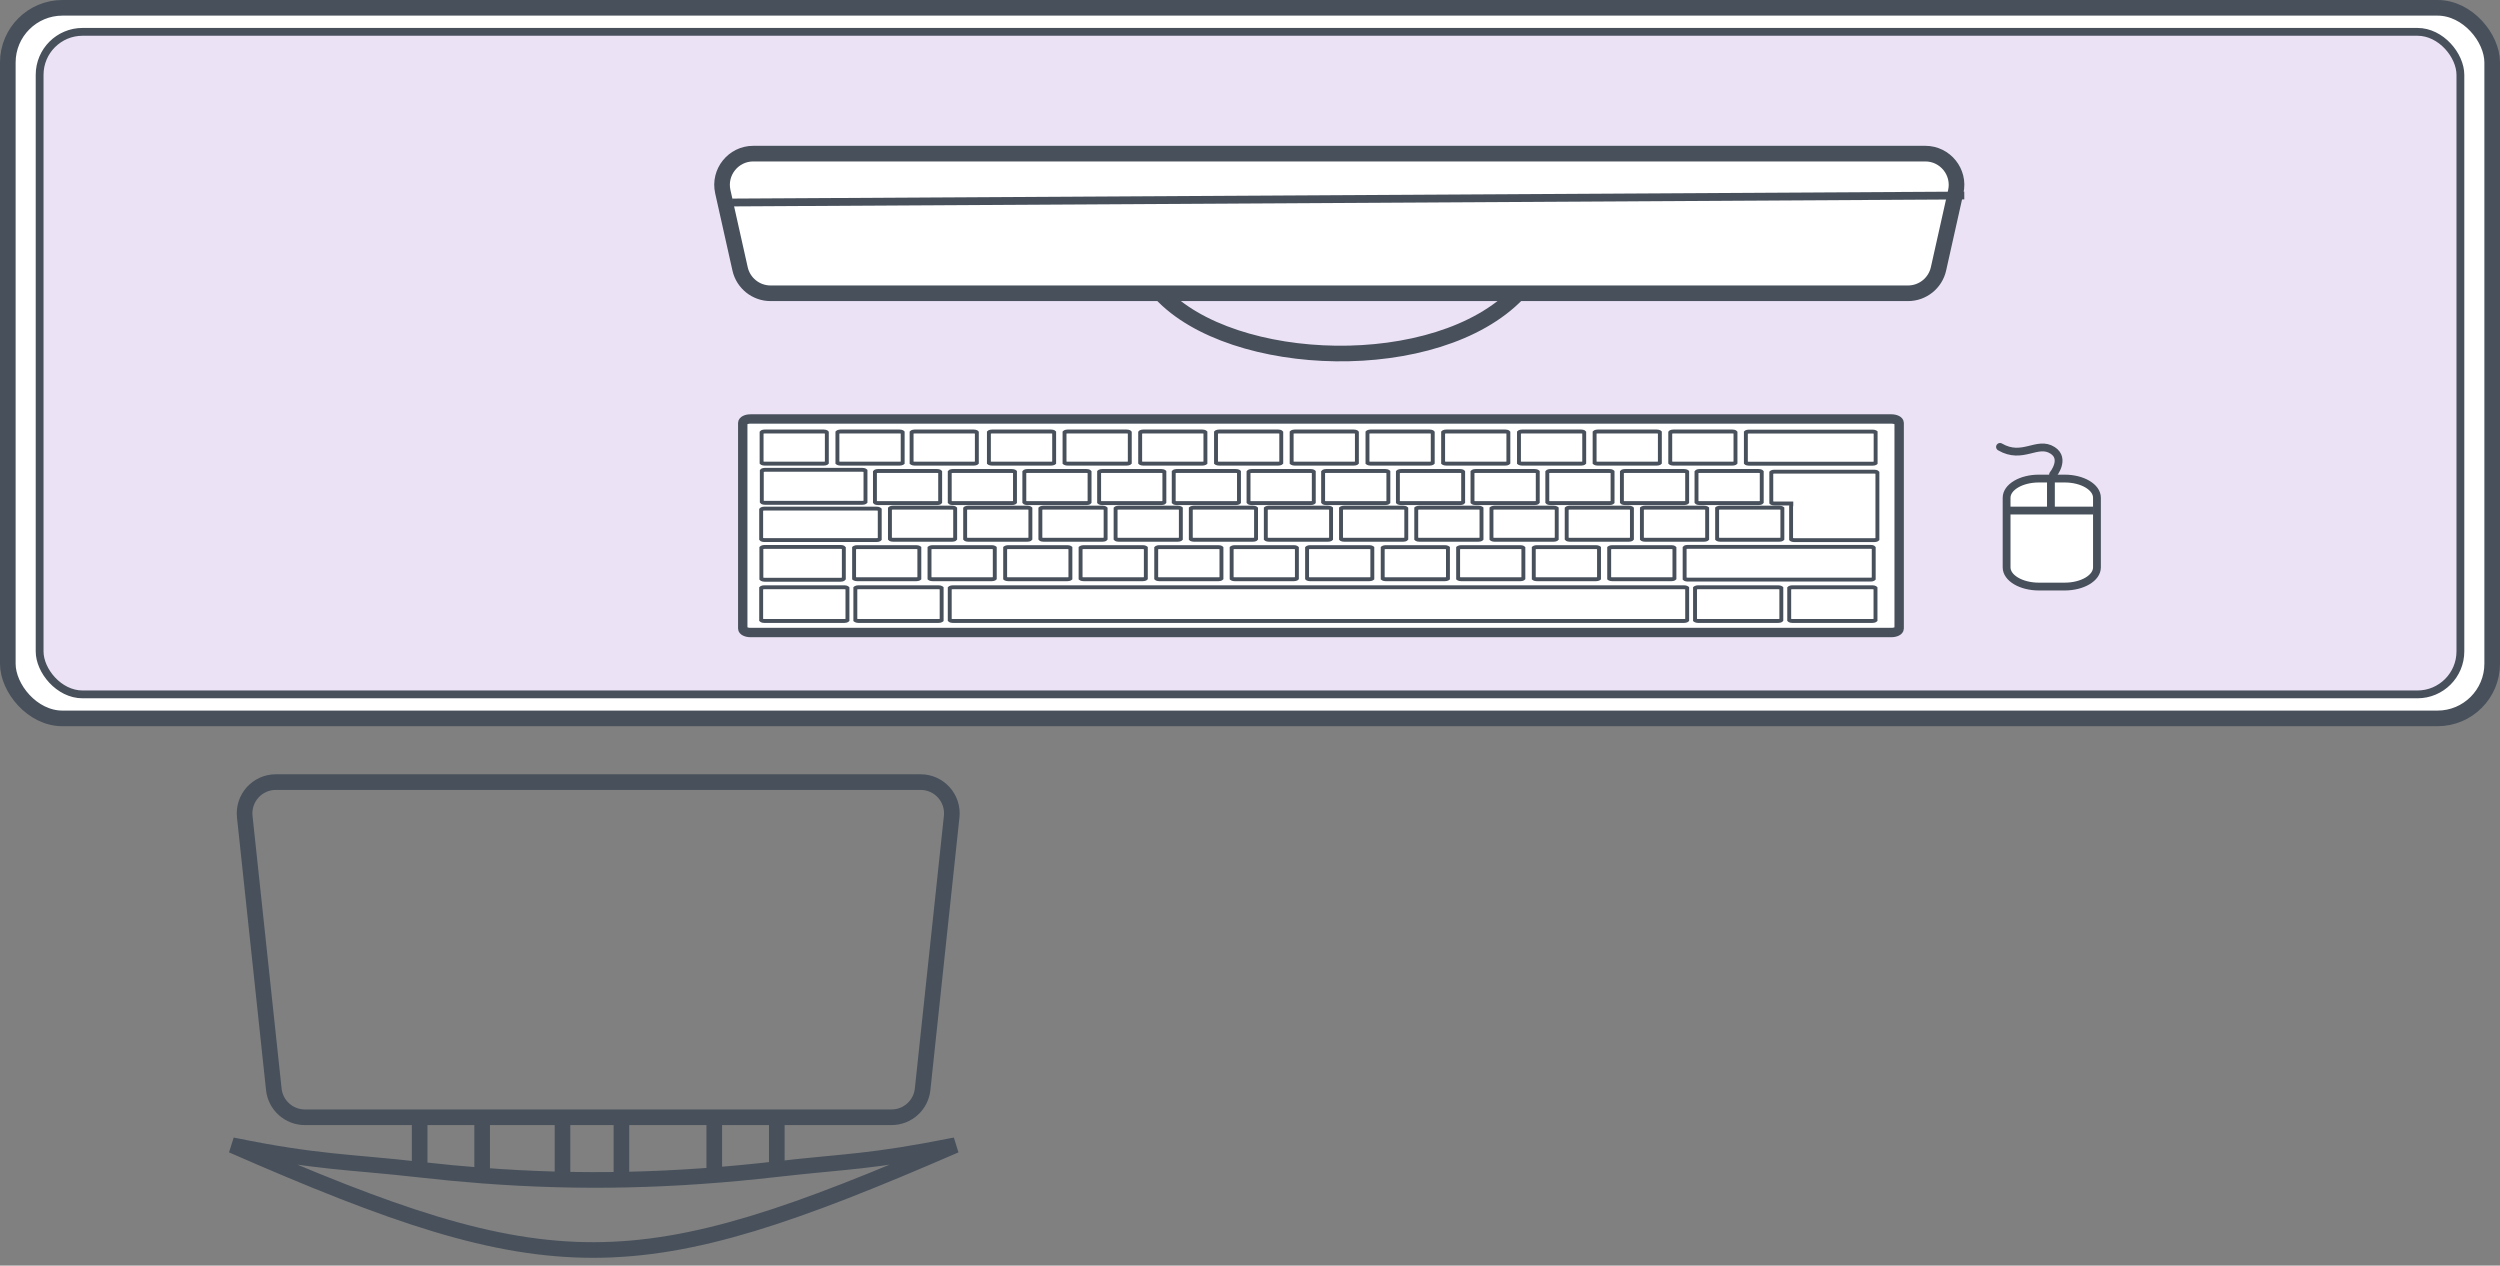 <svg width="160" height="81" viewBox="0 0 160 81" fill="none" xmlns="http://www.w3.org/2000/svg">
<rect x="0" y="0" width="160" height="81" fill="#808080" stroke="none"/>
<path d="M49.714 71.505H57.059C58.081 71.505 58.939 70.734 59.047 69.717L60.907 52.266C61.033 51.084 60.107 50.054 58.918 50.054H17.653C16.464 50.054 15.538 51.084 15.664 52.266L17.524 69.717C17.632 70.734 18.49 71.505 19.512 71.505H26.857M49.714 71.505V74.824M49.714 71.505H45.714M49.714 74.824C54.246 74.305 55.658 74.39 61.143 73.293C40.633 82.198 35.367 82.273 14.857 73.293C20.331 74.415 22.31 74.339 26.857 74.855M49.714 74.824C43.12 75.578 37.178 75.717 30.857 75.236M26.857 71.505V74.855M26.857 71.505H30.857M26.857 74.855C28.213 75.009 29.543 75.136 30.857 75.236M36 71.505V75.081M36 71.505H39.771M36 71.505H30.857M39.771 71.505V75.308M39.771 71.505H45.714M30.857 71.505V75.236M45.714 71.505V75.527" stroke="#47505B"/>
<rect x="0.5" y="0.5" width="159" height="45.478" rx="3.5" fill="white" stroke="#47505B"/>
<rect x="2.536" y="2.038" width="154.929" height="42.403" rx="2.75" fill="#EBE2F6" stroke="#47505B" stroke-width="0.5"/>
<path d="M123.217 9.832H48.211C46.931 9.832 45.98 11.019 46.26 12.269L47.365 17.207C47.569 18.12 48.38 18.77 49.316 18.77H122.112C123.049 18.77 123.86 18.12 124.064 17.207L125.169 12.269C125.449 11.019 124.498 9.832 123.217 9.832Z" fill="white" stroke="#47505B"/>
<path d="M74.286 18.77C78.857 23.686 92 24.133 97.143 18.77" stroke="#47505B"/>
<path d="M46.857 12.96L125.714 12.513" stroke="#47505B" stroke-width="0.5"/>
<path d="M132.139 30.628H130.489C129.347 30.628 128.422 31.177 128.422 31.856V36.312C128.422 36.99 129.347 37.54 130.489 37.54H132.139C133.28 37.54 134.205 36.99 134.205 36.312V31.856C134.205 31.177 133.28 30.628 132.139 30.628Z" fill="white" stroke="#47505B" stroke-width="0.5" stroke-linecap="round" stroke-linejoin="round"/>
<path d="M128.531 32.676H133.987" stroke="#47505B" stroke-width="0.5"/>
<path d="M131.259 30.798V32.59" stroke="#47505B" stroke-width="0.5"/>
<path d="M131.396 30.37C131.396 30.37 132.212 29.363 131.367 28.823C130.376 28.189 129.449 29.447 128 28.602" stroke="#47505B" stroke-width="0.5" stroke-linecap="round"/>
<path d="M48.029 26.815H121.052C121.319 26.815 121.546 26.926 121.546 27.065V40.231C121.546 40.369 121.319 40.481 121.052 40.481H48.029C47.763 40.481 47.536 40.369 47.536 40.231V27.065C47.536 26.926 47.763 26.814 48.029 26.814V26.815Z" fill="white" stroke="#47505B" stroke-width="0.6" stroke-linecap="round"/>
<path d="M48.936 27.617H52.723C52.795 27.617 52.855 27.632 52.891 27.651C52.907 27.659 52.914 27.666 52.917 27.67V29.62C52.914 29.623 52.907 29.63 52.891 29.639C52.855 29.657 52.795 29.673 52.723 29.673H48.936C48.864 29.673 48.805 29.657 48.768 29.639C48.753 29.631 48.745 29.623 48.742 29.62V27.67C48.745 27.666 48.753 27.659 48.768 27.651C48.786 27.642 48.81 27.633 48.838 27.627L48.936 27.617Z" fill="white" stroke="#47505B" stroke-width="0.25" stroke-linecap="round"/>
<path d="M53.79 27.617H57.577C57.649 27.617 57.708 27.632 57.745 27.651C57.76 27.659 57.767 27.666 57.771 27.67V29.62C57.767 29.623 57.76 29.63 57.745 29.639C57.708 29.657 57.649 29.673 57.577 29.673H53.79C53.718 29.673 53.658 29.657 53.622 29.639C53.606 29.631 53.599 29.623 53.595 29.62V27.67C53.599 27.666 53.606 27.659 53.622 27.651C53.64 27.642 53.664 27.633 53.692 27.627L53.79 27.617Z" fill="white" stroke="#47505B" stroke-width="0.25" stroke-linecap="round"/>
<path d="M58.537 27.617H62.324C62.396 27.617 62.455 27.632 62.492 27.651C62.507 27.659 62.515 27.666 62.518 27.67V29.62C62.515 29.623 62.507 29.63 62.492 29.639C62.455 29.657 62.396 29.673 62.324 29.673H58.537C58.465 29.673 58.405 29.657 58.369 29.639C58.353 29.631 58.346 29.623 58.342 29.62V27.67C58.346 27.666 58.353 27.659 58.369 27.651C58.387 27.642 58.411 27.633 58.439 27.627L58.537 27.617Z" fill="white" stroke="#47505B" stroke-width="0.25" stroke-linecap="round"/>
<path d="M63.484 27.617H67.272C67.344 27.617 67.403 27.632 67.439 27.651C67.455 27.659 67.462 27.666 67.466 27.67V29.62C67.462 29.623 67.455 29.63 67.439 29.639C67.403 29.657 67.344 29.673 67.272 29.673H63.484C63.412 29.673 63.353 29.657 63.316 29.639C63.301 29.631 63.294 29.623 63.29 29.62V27.67C63.294 27.666 63.301 27.659 63.316 27.651C63.335 27.642 63.358 27.633 63.387 27.627L63.484 27.617Z" fill="white" stroke="#47505B" stroke-width="0.25" stroke-linecap="round"/>
<path d="M68.325 27.617H72.112C72.184 27.617 72.243 27.632 72.28 27.651C72.295 27.659 72.303 27.666 72.306 27.67V29.62C72.303 29.623 72.296 29.63 72.28 29.639C72.243 29.657 72.184 29.673 72.112 29.673H68.325C68.253 29.673 68.193 29.657 68.157 29.639C68.141 29.631 68.134 29.623 68.13 29.62V27.67C68.134 27.666 68.141 27.659 68.157 27.651C68.175 27.642 68.199 27.633 68.227 27.627L68.325 27.617Z" fill="white" stroke="#47505B" stroke-width="0.25" stroke-linecap="round"/>
<path d="M73.165 27.617H76.952C77.024 27.617 77.084 27.632 77.12 27.651C77.136 27.659 77.143 27.666 77.147 27.67V29.62C77.143 29.623 77.136 29.63 77.12 29.639C77.084 29.657 77.024 29.673 76.952 29.673H73.165C73.093 29.673 73.034 29.657 72.997 29.639C72.982 29.631 72.974 29.623 72.971 29.62V27.67C72.974 27.666 72.982 27.659 72.997 27.651C73.015 27.642 73.039 27.633 73.067 27.627L73.165 27.617Z" fill="white" stroke="#47505B" stroke-width="0.25" stroke-linecap="round"/>
<path d="M78.019 27.617H81.807C81.879 27.617 81.938 27.632 81.975 27.651C81.99 27.659 81.998 27.666 82.001 27.67V29.62C81.998 29.623 81.99 29.63 81.975 29.639C81.938 29.657 81.879 29.673 81.807 29.673H78.019C77.948 29.673 77.888 29.657 77.852 29.639C77.836 29.631 77.829 29.623 77.825 29.62V27.67C77.829 27.666 77.836 27.659 77.852 27.651C77.87 27.642 77.894 27.633 77.922 27.627L78.019 27.617Z" fill="white" stroke="#47505B" stroke-width="0.25" stroke-linecap="round"/>
<path d="M82.86 27.617H86.647C86.719 27.617 86.778 27.632 86.815 27.651C86.831 27.659 86.838 27.666 86.841 27.67V29.62C86.838 29.623 86.831 29.63 86.815 29.639C86.778 29.657 86.719 29.673 86.647 29.673H82.86C82.788 29.673 82.728 29.657 82.692 29.639C82.676 29.631 82.669 29.623 82.665 29.62V27.67C82.669 27.666 82.677 27.659 82.692 27.651C82.71 27.642 82.734 27.633 82.762 27.627L82.86 27.617Z" fill="white" stroke="#47505B" stroke-width="0.25" stroke-linecap="round"/>
<path d="M87.714 27.617H91.501C91.573 27.617 91.632 27.632 91.669 27.651C91.684 27.659 91.692 27.666 91.695 27.67V29.62C91.692 29.623 91.685 29.63 91.669 29.639C91.632 29.657 91.573 29.673 91.501 29.673H87.714C87.642 29.673 87.582 29.657 87.546 29.639C87.53 29.631 87.523 29.623 87.519 29.62V27.67C87.523 27.666 87.531 27.659 87.546 27.651C87.564 27.642 87.588 27.633 87.616 27.627L87.714 27.617Z" fill="white" stroke="#47505B" stroke-width="0.25" stroke-linecap="round"/>
<path d="M92.555 27.617H96.342C96.414 27.617 96.473 27.632 96.51 27.651C96.525 27.659 96.533 27.666 96.536 27.67V29.62C96.533 29.623 96.525 29.63 96.51 29.639C96.473 29.657 96.414 29.673 96.342 29.673H92.555C92.483 29.673 92.423 29.657 92.387 29.639C92.371 29.631 92.364 29.623 92.36 29.62V27.67C92.364 27.666 92.371 27.659 92.387 27.651C92.405 27.642 92.429 27.633 92.457 27.627L92.555 27.617Z" fill="white" stroke="#47505B" stroke-width="0.25" stroke-linecap="round"/>
<path d="M97.409 27.617H101.196C101.268 27.617 101.327 27.632 101.364 27.651C101.379 27.659 101.387 27.666 101.39 27.67V29.62C101.387 29.623 101.379 29.63 101.364 29.639C101.327 29.657 101.268 29.673 101.196 29.673H97.409C97.337 29.673 97.277 29.657 97.241 29.639C97.225 29.631 97.218 29.623 97.214 29.62V27.67C97.218 27.666 97.225 27.659 97.241 27.651C97.259 27.642 97.283 27.633 97.311 27.627L97.409 27.617Z" fill="white" stroke="#47505B" stroke-width="0.25" stroke-linecap="round"/>
<path d="M102.25 27.617H106.037C106.109 27.617 106.168 27.632 106.205 27.651C106.22 27.659 106.227 27.666 106.231 27.67V29.62C106.228 29.623 106.22 29.63 106.205 29.639C106.168 29.657 106.109 29.673 106.037 29.673H102.25C102.178 29.673 102.118 29.657 102.082 29.639C102.066 29.631 102.059 29.623 102.055 29.62V27.67C102.059 27.666 102.066 27.659 102.082 27.651C102.1 27.642 102.124 27.633 102.152 27.627L102.25 27.617Z" fill="white" stroke="#47505B" stroke-width="0.25" stroke-linecap="round"/>
<path d="M107.09 27.617H110.877C110.949 27.617 111.008 27.632 111.045 27.651C111.06 27.659 111.068 27.666 111.071 27.67V29.62C111.068 29.623 111.061 29.63 111.045 29.639C111.008 29.657 110.949 29.673 110.877 29.673H107.09C107.018 29.673 106.958 29.657 106.922 29.639C106.906 29.631 106.899 29.623 106.896 29.62V27.67C106.899 27.666 106.907 27.659 106.922 27.651C106.94 27.642 106.964 27.633 106.992 27.627L107.09 27.617Z" fill="white" stroke="#47505B" stroke-width="0.25" stroke-linecap="round"/>
<path d="M111.917 27.623H119.86C119.928 27.623 119.984 27.638 120.018 27.655C120.03 27.662 120.036 27.668 120.04 27.671V29.627C120.036 29.63 120.031 29.637 120.018 29.644C119.984 29.662 119.928 29.676 119.86 29.676H111.917C111.848 29.676 111.792 29.661 111.758 29.644C111.745 29.637 111.739 29.63 111.736 29.627V27.671C111.739 27.668 111.746 27.662 111.758 27.655C111.775 27.647 111.797 27.639 111.824 27.633L111.917 27.623Z" fill="white" stroke="#47505B" stroke-width="0.25" stroke-linecap="round"/>
<path d="M48.96 30.068H55.185C55.261 30.068 55.323 30.084 55.361 30.104C55.379 30.113 55.387 30.12 55.391 30.124V32.124C55.387 32.128 55.38 32.136 55.361 32.146C55.323 32.166 55.261 32.182 55.185 32.182H48.96C48.885 32.182 48.823 32.166 48.784 32.146C48.766 32.136 48.758 32.128 48.755 32.124V30.124C48.758 30.12 48.766 30.113 48.784 30.104C48.823 30.084 48.885 30.068 48.96 30.068Z" fill="white" stroke="#47505B" stroke-width="0.25" stroke-linecap="round"/>
<path d="M48.924 32.55H56.095C56.171 32.55 56.233 32.566 56.273 32.587C56.29 32.596 56.299 32.603 56.303 32.607V34.507C56.299 34.511 56.291 34.518 56.273 34.528C56.233 34.549 56.171 34.565 56.095 34.565H48.924C48.848 34.565 48.784 34.549 48.745 34.528C48.726 34.518 48.718 34.511 48.715 34.507V32.607C48.718 32.603 48.727 32.596 48.745 32.587C48.784 32.566 48.848 32.55 48.924 32.55Z" fill="white" stroke="#47505B" stroke-width="0.25" stroke-linecap="round"/>
<path d="M48.94 35.003H53.794C53.87 35.003 53.933 35.019 53.973 35.04C53.993 35.05 54.002 35.058 54.005 35.062V37.043C54.003 37.046 53.995 37.056 53.973 37.067C53.933 37.088 53.87 37.104 53.794 37.104H48.94C48.863 37.104 48.799 37.088 48.759 37.067C48.739 37.056 48.731 37.047 48.728 37.044V35.061C48.732 35.057 48.74 35.05 48.759 35.04C48.799 35.019 48.863 35.003 48.94 35.003Z" fill="white" stroke="#47505B" stroke-width="0.25" stroke-linecap="round"/>
<path d="M48.909 37.585H54.043C54.115 37.585 54.174 37.6 54.211 37.62C54.227 37.628 54.234 37.635 54.237 37.638V39.688C54.234 39.691 54.227 39.698 54.211 39.706C54.174 39.725 54.115 39.742 54.043 39.742H48.909C48.837 39.742 48.778 39.725 48.741 39.706C48.725 39.698 48.718 39.691 48.715 39.688V37.638C48.718 37.635 48.726 37.628 48.741 37.62C48.759 37.61 48.783 37.601 48.812 37.595L48.909 37.585Z" fill="white" stroke="#47505B" stroke-width="0.25" stroke-linecap="round"/>
<path d="M54.937 37.585H60.07C60.142 37.585 60.202 37.6 60.238 37.62C60.254 37.628 60.261 37.635 60.265 37.638V39.688C60.261 39.691 60.254 39.698 60.238 39.706C60.202 39.725 60.142 39.742 60.07 39.742H54.937C54.864 39.742 54.805 39.725 54.769 39.706C54.753 39.698 54.746 39.691 54.742 39.688V37.638C54.746 37.635 54.753 37.628 54.769 37.62C54.787 37.61 54.811 37.601 54.839 37.595L54.937 37.585Z" fill="white" stroke="#47505B" stroke-width="0.25" stroke-linecap="round"/>
<path d="M60.977 37.585H107.785C107.857 37.585 107.916 37.601 107.953 37.62C107.968 37.628 107.975 37.635 107.979 37.638V39.688C107.976 39.691 107.969 39.698 107.953 39.706C107.916 39.725 107.857 39.742 107.785 39.742H60.977C60.905 39.742 60.846 39.725 60.809 39.706C60.793 39.698 60.786 39.691 60.783 39.688V37.638C60.786 37.635 60.794 37.628 60.809 37.62C60.846 37.601 60.905 37.585 60.977 37.585Z" fill="white" stroke="#47505B" stroke-width="0.25" stroke-linecap="round"/>
<path d="M108.677 37.585H113.811C113.883 37.585 113.942 37.6 113.979 37.62C113.994 37.628 114.001 37.635 114.005 37.638V39.688C114.002 39.691 113.994 39.698 113.979 39.706C113.942 39.725 113.883 39.742 113.811 39.742H108.677C108.605 39.742 108.545 39.725 108.509 39.706C108.493 39.698 108.486 39.691 108.482 39.688V37.638C108.486 37.635 108.493 37.628 108.509 37.62C108.527 37.61 108.551 37.601 108.579 37.595L108.677 37.585Z" fill="white" stroke="#47505B" stroke-width="0.25" stroke-linecap="round"/>
<path d="M114.704 37.585H119.838C119.91 37.585 119.969 37.6 120.006 37.62C120.021 37.628 120.029 37.635 120.032 37.638V39.688C120.029 39.691 120.022 39.698 120.006 39.706C119.969 39.725 119.91 39.742 119.838 39.742H114.704C114.632 39.742 114.573 39.725 114.536 39.706C114.52 39.698 114.513 39.691 114.51 39.688V37.638C114.513 37.635 114.521 37.628 114.536 37.62C114.554 37.61 114.578 37.601 114.606 37.595L114.704 37.585Z" fill="white" stroke="#47505B" stroke-width="0.25" stroke-linecap="round"/>
<path d="M108.01 34.999H119.724C119.796 34.999 119.856 35.014 119.892 35.033C119.908 35.041 119.915 35.048 119.918 35.052V37.042C119.915 37.045 119.908 37.052 119.892 37.06C119.856 37.08 119.796 37.095 119.724 37.095H108.01C107.938 37.095 107.879 37.079 107.842 37.06C107.827 37.052 107.819 37.045 107.816 37.042V35.052C107.819 35.048 107.827 35.041 107.842 35.033C107.879 35.014 107.938 34.999 108.01 34.999Z" fill="white" stroke="#47505B" stroke-width="0.25" stroke-linecap="round"/>
<path d="M56.19 30.143H59.977C60.049 30.143 60.108 30.159 60.145 30.178C60.16 30.186 60.168 30.192 60.171 30.196V32.146C60.168 32.15 60.161 32.157 60.145 32.165C60.108 32.184 60.049 32.199 59.977 32.199H56.19C56.118 32.199 56.059 32.184 56.022 32.165C56.007 32.157 55.999 32.15 55.996 32.146V30.196C55.999 30.192 56.007 30.186 56.022 30.178C56.04 30.168 56.064 30.159 56.092 30.153L56.19 30.143Z" fill="white" stroke="#47505B" stroke-width="0.25" stroke-linecap="round"/>
<path d="M60.977 30.143H64.764C64.836 30.143 64.896 30.159 64.932 30.178C64.948 30.186 64.955 30.192 64.959 30.196V32.146C64.955 32.15 64.948 32.157 64.932 32.165C64.896 32.184 64.836 32.199 64.764 32.199H60.977C60.905 32.199 60.846 32.184 60.809 32.165C60.794 32.157 60.786 32.15 60.783 32.146V30.196C60.786 30.192 60.794 30.186 60.809 30.178C60.827 30.168 60.851 30.159 60.879 30.153L60.977 30.143Z" fill="white" stroke="#47505B" stroke-width="0.25" stroke-linecap="round"/>
<path d="M65.751 30.143H69.538C69.61 30.143 69.669 30.159 69.706 30.178C69.722 30.186 69.729 30.192 69.732 30.196V32.146C69.729 32.15 69.722 32.157 69.706 32.165C69.669 32.184 69.61 32.199 69.538 32.199H65.751C65.679 32.199 65.62 32.184 65.583 32.165C65.567 32.157 65.56 32.15 65.557 32.146V30.196C65.56 30.192 65.568 30.186 65.583 30.178C65.601 30.168 65.625 30.159 65.653 30.153L65.751 30.143Z" fill="white" stroke="#47505B" stroke-width="0.25" stroke-linecap="round"/>
<path d="M70.539 30.143H74.326C74.398 30.143 74.457 30.159 74.494 30.178C74.509 30.186 74.516 30.192 74.52 30.196V32.146C74.517 32.15 74.509 32.157 74.494 32.165C74.457 32.184 74.398 32.199 74.326 32.199H70.539C70.467 32.199 70.407 32.184 70.371 32.165C70.355 32.157 70.348 32.15 70.344 32.146V30.196C70.348 30.192 70.355 30.186 70.371 30.178C70.389 30.168 70.413 30.159 70.441 30.153L70.539 30.143Z" fill="white" stroke="#47505B" stroke-width="0.25" stroke-linecap="round"/>
<path d="M75.312 30.143H79.1C79.172 30.143 79.231 30.159 79.268 30.178C79.283 30.186 79.29 30.192 79.294 30.196V32.146C79.29 32.15 79.283 32.157 79.268 32.165C79.231 32.184 79.172 32.199 79.1 32.199H75.312C75.24 32.199 75.181 32.184 75.144 32.165C75.129 32.157 75.122 32.15 75.118 32.146V30.196C75.122 30.192 75.129 30.186 75.144 30.178C75.163 30.168 75.187 30.159 75.215 30.153L75.312 30.143Z" fill="white" stroke="#47505B" stroke-width="0.25" stroke-linecap="round"/>
<path d="M80.1 30.143H83.887C83.959 30.143 84.019 30.159 84.055 30.178C84.071 30.186 84.078 30.192 84.082 30.196V32.146C84.078 32.15 84.071 32.157 84.055 32.165C84.019 32.184 83.959 32.199 83.887 32.199H80.1C80.028 32.199 79.969 32.184 79.932 32.165C79.917 32.157 79.909 32.15 79.906 32.146V30.196C79.909 30.192 79.917 30.186 79.932 30.178C79.95 30.168 79.974 30.159 80.002 30.153L80.1 30.143Z" fill="white" stroke="#47505B" stroke-width="0.25" stroke-linecap="round"/>
<path d="M84.874 30.143H88.661C88.733 30.143 88.793 30.159 88.829 30.178C88.845 30.186 88.852 30.192 88.856 30.196V32.146C88.852 32.15 88.845 32.157 88.829 32.165C88.793 32.184 88.733 32.199 88.661 32.199H84.874C84.802 32.199 84.743 32.184 84.706 32.165C84.691 32.157 84.683 32.15 84.68 32.146V30.196C84.683 30.192 84.691 30.186 84.706 30.178C84.724 30.168 84.748 30.159 84.776 30.153L84.874 30.143Z" fill="white" stroke="#47505B" stroke-width="0.25" stroke-linecap="round"/>
<path d="M89.661 30.143H93.448C93.52 30.143 93.579 30.159 93.616 30.178C93.631 30.186 93.639 30.192 93.642 30.196V32.146C93.639 32.15 93.631 32.157 93.616 32.165C93.579 32.184 93.52 32.199 93.448 32.199H89.661C89.589 32.199 89.529 32.184 89.493 32.165C89.477 32.157 89.47 32.15 89.466 32.146V30.196C89.47 30.192 89.477 30.186 89.493 30.178C89.511 30.168 89.535 30.159 89.563 30.153L89.661 30.143Z" fill="white" stroke="#47505B" stroke-width="0.25" stroke-linecap="round"/>
<path d="M94.435 30.143H98.222C98.294 30.143 98.353 30.159 98.39 30.178C98.405 30.186 98.412 30.192 98.416 30.196V32.146C98.413 32.15 98.405 32.157 98.39 32.165C98.353 32.184 98.294 32.199 98.222 32.199H94.435C94.363 32.199 94.303 32.184 94.267 32.165C94.251 32.157 94.244 32.15 94.24 32.146V30.196C94.244 30.192 94.251 30.186 94.267 30.178C94.285 30.168 94.309 30.159 94.337 30.153L94.435 30.143Z" fill="white" stroke="#47505B" stroke-width="0.25" stroke-linecap="round"/>
<path d="M99.222 30.143H103.009C103.081 30.143 103.141 30.159 103.177 30.178C103.193 30.186 103.2 30.192 103.204 30.196V32.146C103.2 32.15 103.193 32.157 103.177 32.165C103.141 32.184 103.081 32.199 103.009 32.199H99.222C99.15 32.199 99.091 32.184 99.054 32.165C99.039 32.157 99.031 32.15 99.028 32.146V30.196C99.031 30.192 99.039 30.186 99.054 30.178C99.072 30.168 99.096 30.159 99.124 30.153L99.222 30.143Z" fill="white" stroke="#47505B" stroke-width="0.25" stroke-linecap="round"/>
<path d="M103.996 30.143H107.783C107.855 30.143 107.915 30.159 107.951 30.178C107.967 30.186 107.974 30.192 107.978 30.196V32.146C107.974 32.15 107.967 32.157 107.951 32.165C107.915 32.184 107.855 32.199 107.783 32.199H103.996C103.924 32.199 103.865 32.184 103.828 32.165C103.813 32.157 103.805 32.15 103.802 32.146V30.196C103.805 30.192 103.813 30.186 103.828 30.178C103.846 30.168 103.87 30.159 103.898 30.153L103.996 30.143Z" fill="white" stroke="#47505B" stroke-width="0.25" stroke-linecap="round"/>
<path d="M108.77 30.143H112.557C112.629 30.143 112.689 30.159 112.725 30.178C112.741 30.186 112.748 30.192 112.751 30.196V32.146C112.748 32.15 112.741 32.157 112.725 32.165C112.689 32.184 112.629 32.199 112.557 32.199H108.77C108.698 32.199 108.639 32.184 108.602 32.165C108.587 32.157 108.579 32.15 108.576 32.146V30.196C108.579 30.192 108.587 30.186 108.602 30.178C108.62 30.168 108.644 30.159 108.672 30.153L108.77 30.143Z" fill="white" stroke="#47505B" stroke-width="0.25" stroke-linecap="round"/>
<path d="M57.15 32.489H60.937C61.009 32.489 61.069 32.505 61.105 32.524C61.12 32.532 61.128 32.539 61.131 32.542V34.492C61.128 34.496 61.121 34.503 61.105 34.511C61.069 34.53 61.009 34.545 60.937 34.545H57.15C57.078 34.545 57.019 34.53 56.982 34.511C56.967 34.503 56.959 34.496 56.956 34.492V32.542C56.959 32.539 56.967 32.532 56.982 32.524C57 32.514 57.024 32.505 57.052 32.499L57.15 32.489Z" fill="white" stroke="#47505B" stroke-width="0.25" stroke-linecap="round"/>
<path d="M61.964 32.489H65.751C65.823 32.489 65.882 32.505 65.919 32.524C65.934 32.532 65.942 32.539 65.945 32.542V34.492C65.942 34.496 65.935 34.503 65.919 34.511C65.882 34.53 65.823 34.545 65.751 34.545H61.964C61.892 34.545 61.832 34.53 61.796 34.511C61.78 34.503 61.773 34.496 61.77 34.492V32.542C61.773 32.539 61.781 32.532 61.796 32.524C61.814 32.514 61.838 32.505 61.866 32.499L61.964 32.489Z" fill="white" stroke="#47505B" stroke-width="0.25" stroke-linecap="round"/>
<path d="M66.778 32.489H70.565C70.637 32.489 70.696 32.505 70.733 32.524C70.748 32.532 70.756 32.539 70.759 32.542V34.492C70.756 34.496 70.749 34.503 70.733 34.511C70.696 34.53 70.637 34.545 70.565 34.545H66.778C66.706 34.545 66.646 34.53 66.61 34.511C66.594 34.503 66.587 34.496 66.584 34.492V32.542C66.587 32.539 66.594 32.532 66.61 32.524C66.628 32.514 66.652 32.505 66.68 32.499L66.778 32.489Z" fill="white" stroke="#47505B" stroke-width="0.25" stroke-linecap="round"/>
<path d="M71.592 32.489H75.379C75.451 32.489 75.511 32.505 75.547 32.524C75.563 32.532 75.57 32.539 75.574 32.542V34.492C75.57 34.496 75.563 34.503 75.547 34.511C75.511 34.53 75.451 34.545 75.379 34.545H71.592C71.52 34.545 71.461 34.53 71.424 34.511C71.409 34.503 71.401 34.496 71.398 34.492V32.542C71.401 32.539 71.409 32.532 71.424 32.524C71.442 32.514 71.466 32.505 71.495 32.499L71.592 32.489Z" fill="white" stroke="#47505B" stroke-width="0.25" stroke-linecap="round"/>
<path d="M76.406 32.489H80.193C80.265 32.489 80.324 32.505 80.361 32.524C80.376 32.532 80.384 32.539 80.387 32.542V34.492C80.384 34.496 80.376 34.503 80.361 34.511C80.324 34.53 80.265 34.545 80.193 34.545H76.406C76.334 34.545 76.274 34.53 76.238 34.511C76.222 34.503 76.215 34.496 76.211 34.492V32.542C76.215 32.539 76.222 32.532 76.238 32.524C76.256 32.514 76.28 32.505 76.308 32.499L76.406 32.489Z" fill="white" stroke="#47505B" stroke-width="0.25" stroke-linecap="round"/>
<path d="M81.207 32.489H84.994C85.066 32.489 85.125 32.505 85.162 32.524C85.177 32.532 85.184 32.539 85.188 32.542V34.492C85.184 34.496 85.177 34.503 85.162 34.511C85.125 34.53 85.066 34.545 84.994 34.545H81.207C81.135 34.545 81.075 34.53 81.039 34.511C81.023 34.503 81.016 34.496 81.012 34.492V32.542C81.016 32.539 81.023 32.532 81.039 32.524C81.057 32.514 81.081 32.505 81.109 32.499L81.207 32.489Z" fill="white" stroke="#47505B" stroke-width="0.25" stroke-linecap="round"/>
<path d="M86.02 32.489H89.808C89.88 32.489 89.939 32.505 89.976 32.524C89.991 32.532 89.999 32.539 90.002 32.542V34.492C89.999 34.496 89.991 34.503 89.976 34.511C89.939 34.53 89.88 34.545 89.808 34.545H86.02C85.948 34.545 85.889 34.53 85.853 34.511C85.837 34.503 85.83 34.496 85.826 34.492V32.542C85.83 32.539 85.837 32.532 85.853 32.524C85.871 32.514 85.895 32.505 85.923 32.499L86.02 32.489Z" fill="white" stroke="#47505B" stroke-width="0.25" stroke-linecap="round"/>
<path d="M90.835 32.489H94.622C94.694 32.489 94.753 32.505 94.79 32.524C94.805 32.532 94.812 32.539 94.816 32.542V34.492C94.812 34.496 94.805 34.503 94.79 34.511C94.753 34.53 94.694 34.545 94.622 34.545H90.835C90.763 34.545 90.703 34.53 90.666 34.511C90.651 34.503 90.644 34.496 90.64 34.492V32.542C90.644 32.539 90.651 32.532 90.666 32.524C90.685 32.514 90.709 32.505 90.737 32.499L90.835 32.489Z" fill="white" stroke="#47505B" stroke-width="0.25" stroke-linecap="round"/>
<path d="M95.648 32.489H99.436C99.508 32.489 99.567 32.505 99.603 32.524C99.619 32.532 99.626 32.539 99.63 32.542V34.492C99.626 34.496 99.619 34.503 99.603 34.511C99.567 34.53 99.508 34.545 99.436 34.545H95.648C95.576 34.545 95.517 34.53 95.481 34.511C95.465 34.503 95.458 34.496 95.454 34.492V32.542C95.458 32.539 95.465 32.532 95.481 32.524C95.499 32.514 95.522 32.505 95.551 32.499L95.648 32.489Z" fill="white" stroke="#47505B" stroke-width="0.25" stroke-linecap="round"/>
<path d="M100.462 32.489H104.249C104.321 32.489 104.38 32.505 104.417 32.524C104.433 32.532 104.44 32.539 104.443 32.542V34.492C104.44 34.496 104.433 34.503 104.417 34.511C104.38 34.53 104.321 34.545 104.249 34.545H100.462C100.39 34.545 100.33 34.53 100.294 34.511C100.278 34.503 100.271 34.496 100.268 34.492V32.542C100.271 32.539 100.279 32.532 100.294 32.524C100.312 32.514 100.336 32.505 100.364 32.499L100.462 32.489Z" fill="white" stroke="#47505B" stroke-width="0.25" stroke-linecap="round"/>
<path d="M105.276 32.489H109.063C109.136 32.489 109.195 32.505 109.231 32.524C109.247 32.532 109.254 32.539 109.258 32.542V34.492C109.254 34.496 109.247 34.503 109.231 34.511C109.195 34.53 109.136 34.545 109.063 34.545H105.276C105.204 34.545 105.145 34.53 105.108 34.511C105.093 34.503 105.086 34.496 105.082 34.492V32.542C105.086 32.539 105.093 32.532 105.108 32.524C105.127 32.514 105.15 32.505 105.179 32.499L105.276 32.489Z" fill="white" stroke="#47505B" stroke-width="0.25" stroke-linecap="round"/>
<path d="M110.09 32.489H113.877C113.95 32.489 114.009 32.505 114.045 32.524C114.061 32.532 114.068 32.539 114.072 32.542V34.492C114.068 34.496 114.061 34.503 114.045 34.511C114.009 34.53 113.95 34.545 113.877 34.545H110.09C110.018 34.545 109.959 34.53 109.922 34.511C109.907 34.503 109.9 34.496 109.896 34.492V32.542C109.9 32.539 109.907 32.532 109.922 32.524C109.941 32.514 109.964 32.505 109.993 32.499L110.09 32.489Z" fill="white" stroke="#47505B" stroke-width="0.25" stroke-linecap="round"/>
<path d="M54.856 35.016H58.644C58.716 35.016 58.775 35.031 58.812 35.05C58.827 35.058 58.834 35.065 58.838 35.068V37.019C58.834 37.022 58.827 37.029 58.812 37.037C58.775 37.056 58.716 37.071 58.644 37.071H54.856C54.784 37.071 54.725 37.056 54.688 37.037C54.673 37.029 54.666 37.022 54.662 37.019V35.068C54.666 35.065 54.673 35.058 54.688 35.05C54.707 35.04 54.731 35.032 54.759 35.026L54.856 35.016Z" fill="white" stroke="#47505B" stroke-width="0.25" stroke-linecap="round"/>
<path d="M59.684 35.016H63.471C63.543 35.016 63.602 35.031 63.639 35.05C63.654 35.058 63.661 35.065 63.665 35.068V37.019C63.662 37.022 63.654 37.029 63.639 37.037C63.602 37.056 63.543 37.071 63.471 37.071H59.684C59.612 37.071 59.552 37.056 59.516 37.037C59.5 37.029 59.493 37.022 59.489 37.019V35.068C59.493 35.065 59.5 35.058 59.516 35.05C59.534 35.04 59.558 35.032 59.586 35.026L59.684 35.016Z" fill="white" stroke="#47505B" stroke-width="0.25" stroke-linecap="round"/>
<path d="M64.524 35.016H68.311C68.384 35.016 68.443 35.031 68.48 35.05C68.495 35.058 68.502 35.065 68.506 35.068V37.019C68.502 37.022 68.495 37.029 68.48 37.037C68.443 37.056 68.384 37.071 68.311 37.071H64.524C64.452 37.071 64.393 37.056 64.356 37.037C64.341 37.029 64.334 37.022 64.33 37.019V35.068C64.334 35.065 64.341 35.058 64.356 35.05C64.375 35.04 64.398 35.032 64.427 35.026L64.524 35.016Z" fill="white" stroke="#47505B" stroke-width="0.25" stroke-linecap="round"/>
<path d="M69.352 35.016H73.139C73.211 35.016 73.27 35.031 73.307 35.05C73.322 35.058 73.329 35.065 73.333 35.068V37.019C73.33 37.022 73.322 37.029 73.307 37.037C73.27 37.056 73.211 37.071 73.139 37.071H69.352C69.28 37.071 69.22 37.056 69.184 37.037C69.168 37.029 69.161 37.022 69.157 37.019V35.068C69.161 35.065 69.168 35.058 69.184 35.05C69.202 35.04 69.226 35.032 69.254 35.026L69.352 35.016Z" fill="white" stroke="#47505B" stroke-width="0.25" stroke-linecap="round"/>
<path d="M74.192 35.016H77.979C78.051 35.016 78.111 35.031 78.147 35.05C78.162 35.058 78.17 35.065 78.173 35.068V37.019C78.17 37.022 78.163 37.029 78.147 37.037C78.111 37.056 78.051 37.071 77.979 37.071H74.192C74.12 37.071 74.061 37.056 74.024 37.037C74.008 37.029 74.001 37.022 73.998 37.019V35.068C74.001 35.065 74.009 35.058 74.024 35.05C74.042 35.04 74.066 35.032 74.094 35.026L74.192 35.016Z" fill="white" stroke="#47505B" stroke-width="0.25" stroke-linecap="round"/>
<path d="M79.019 35.016H82.807C82.879 35.016 82.938 35.031 82.975 35.05C82.99 35.058 82.998 35.065 83.001 35.068V37.019C82.998 37.022 82.99 37.029 82.975 37.037C82.938 37.056 82.879 37.071 82.807 37.071H79.019C78.948 37.071 78.888 37.056 78.852 37.037C78.836 37.029 78.829 37.022 78.825 37.019V35.068C78.829 35.065 78.836 35.058 78.852 35.05C78.87 35.04 78.894 35.032 78.922 35.026L79.019 35.016Z" fill="white" stroke="#47505B" stroke-width="0.25" stroke-linecap="round"/>
<path d="M83.847 35.016H87.634C87.706 35.016 87.766 35.031 87.802 35.05C87.818 35.058 87.825 35.065 87.829 35.068V37.019C87.825 37.022 87.818 37.029 87.802 37.037C87.766 37.056 87.706 37.071 87.634 37.071H83.847C83.775 37.071 83.716 37.056 83.679 37.037C83.664 37.029 83.656 37.022 83.653 37.019V35.068C83.656 35.065 83.664 35.058 83.679 35.05C83.697 35.04 83.721 35.032 83.749 35.026L83.847 35.016Z" fill="white" stroke="#47505B" stroke-width="0.25" stroke-linecap="round"/>
<path d="M88.688 35.016H92.475C92.547 35.016 92.606 35.031 92.643 35.05C92.658 35.058 92.665 35.065 92.669 35.068V37.019C92.665 37.022 92.658 37.029 92.643 37.037C92.606 37.056 92.547 37.071 92.475 37.071H88.688C88.615 37.071 88.556 37.056 88.519 37.037C88.504 37.029 88.497 37.022 88.493 37.019V35.068C88.497 35.065 88.504 35.058 88.519 35.05C88.538 35.04 88.562 35.032 88.59 35.026L88.688 35.016Z" fill="white" stroke="#47505B" stroke-width="0.25" stroke-linecap="round"/>
<path d="M93.515 35.016H97.302C97.374 35.016 97.433 35.031 97.47 35.05C97.485 35.058 97.493 35.065 97.496 35.068V37.019C97.493 37.022 97.485 37.029 97.47 37.037C97.433 37.056 97.374 37.071 97.302 37.071H93.515C93.443 37.071 93.383 37.056 93.347 37.037C93.331 37.029 93.324 37.022 93.32 37.019V35.068C93.324 35.065 93.331 35.058 93.347 35.05C93.365 35.04 93.389 35.032 93.417 35.026L93.515 35.016Z" fill="white" stroke="#47505B" stroke-width="0.25" stroke-linecap="round"/>
<path d="M98.356 35.016H102.143C102.215 35.016 102.274 35.031 102.311 35.05C102.326 35.058 102.333 35.065 102.337 35.068V37.019C102.333 37.022 102.326 37.029 102.311 37.037C102.274 37.056 102.215 37.071 102.143 37.071H98.356C98.284 37.071 98.224 37.056 98.188 37.037C98.172 37.029 98.165 37.022 98.161 37.019V35.068C98.165 35.065 98.172 35.058 98.188 35.05C98.206 35.04 98.23 35.032 98.258 35.026L98.356 35.016Z" fill="white" stroke="#47505B" stroke-width="0.25" stroke-linecap="round"/>
<path d="M103.183 35.016H106.97C107.042 35.016 107.101 35.031 107.138 35.05C107.153 35.058 107.161 35.065 107.164 35.068V37.019C107.161 37.022 107.153 37.029 107.138 37.037C107.101 37.056 107.042 37.071 106.97 37.071H103.183C103.111 37.071 103.051 37.056 103.015 37.037C102.999 37.029 102.992 37.022 102.988 37.019V35.068C102.992 35.065 102.999 35.058 103.015 35.05C103.033 35.04 103.057 35.032 103.085 35.026L103.183 35.016Z" fill="white" stroke="#47505B" stroke-width="0.25" stroke-linecap="round"/>
<path d="M113.559 30.186H119.959C120.029 30.186 120.089 30.202 120.127 30.222C120.143 30.23 120.151 30.236 120.154 30.24V34.515C120.151 34.518 120.143 34.525 120.127 34.533C120.089 34.552 120.03 34.568 119.959 34.568H114.825C114.754 34.568 114.695 34.552 114.657 34.533C114.641 34.525 114.633 34.518 114.63 34.515V32.411C114.631 32.408 114.633 32.404 114.635 32.399C114.638 32.389 114.643 32.371 114.644 32.349V32.224H113.559C113.48 32.224 113.422 32.207 113.388 32.188C113.373 32.18 113.366 32.174 113.363 32.171V30.238C113.366 30.235 113.373 30.228 113.388 30.221C113.422 30.202 113.481 30.186 113.559 30.186Z" fill="white" stroke="#47505B" stroke-width="0.25" stroke-linecap="round"/>
</svg>
